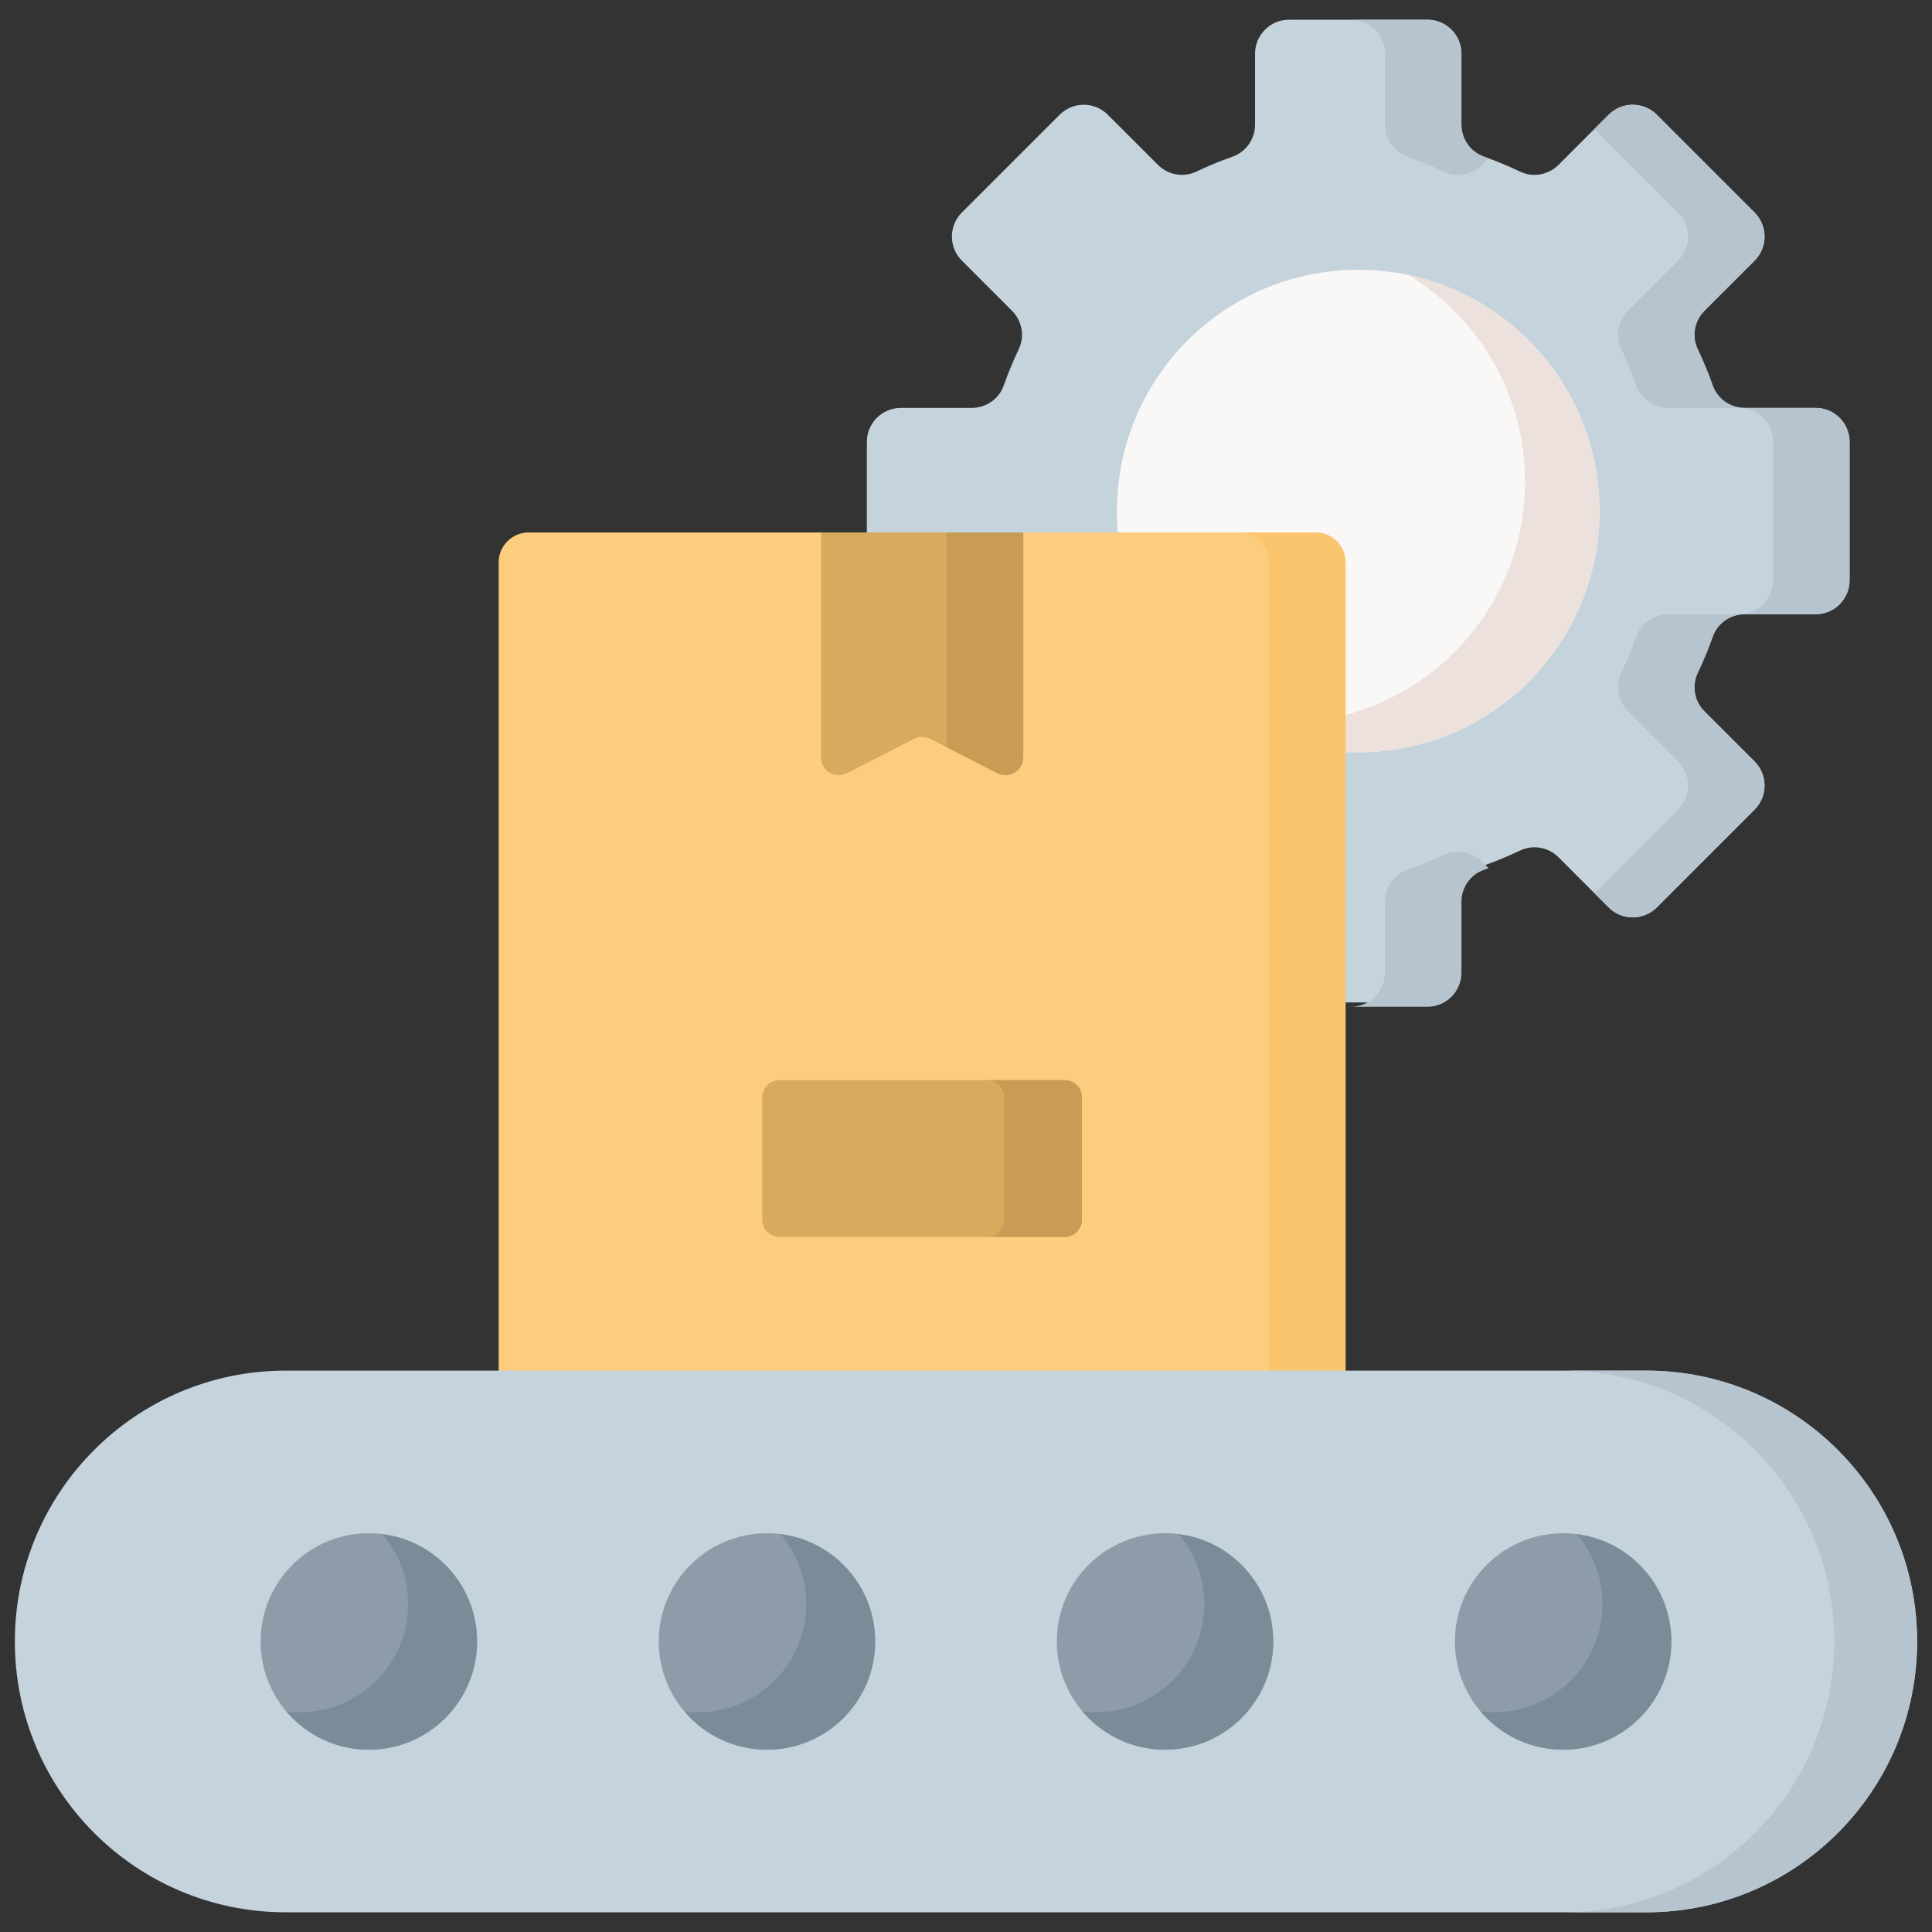 <svg width="65" height="65" viewBox="0 0 65 65" fill="none" xmlns="http://www.w3.org/2000/svg">
<rect x="0" y="0" width="65" height="65" fill="#333333" stroke="none"/>
<path d="M62.227 19.521V14.867C62.227 14.564 62.107 14.273 61.892 14.058C61.678 13.844 61.387 13.723 61.083 13.723H58.697C58.216 13.723 57.783 13.424 57.622 12.97C57.475 12.554 57.306 12.146 57.117 11.748C56.909 11.314 57.004 10.796 57.344 10.456L59.031 8.769C59.245 8.554 59.366 8.263 59.366 7.959C59.366 7.656 59.245 7.365 59.031 7.15L55.74 3.859C55.525 3.645 55.234 3.524 54.931 3.524C54.627 3.524 54.336 3.645 54.122 3.859L52.435 5.546C52.094 5.886 51.576 5.981 51.142 5.774C50.744 5.584 50.336 5.415 49.92 5.268C49.466 5.107 49.167 4.674 49.167 4.193V1.807C49.167 1.504 49.047 1.213 48.832 0.998C48.617 0.783 48.326 0.663 48.023 0.663H43.369C43.065 0.663 42.774 0.783 42.56 0.998C42.345 1.213 42.224 1.504 42.224 1.807V4.193C42.224 4.674 41.925 5.107 41.472 5.268C41.056 5.415 40.648 5.584 40.249 5.774C39.815 5.981 39.297 5.886 38.957 5.546L37.27 3.859C37.056 3.645 36.764 3.524 36.461 3.524C36.157 3.524 35.866 3.645 35.652 3.859L32.361 7.15C32.146 7.365 32.026 7.656 32.026 7.959C32.026 8.263 32.146 8.554 32.361 8.769L34.048 10.456C34.388 10.796 34.482 11.314 34.275 11.748C34.085 12.146 33.916 12.554 33.769 12.97C33.609 13.424 33.175 13.723 32.695 13.723H30.308C30.005 13.723 29.714 13.844 29.499 14.058C29.285 14.273 29.164 14.564 29.164 14.867V19.521C29.164 19.825 29.285 20.116 29.499 20.331C29.714 20.545 30.005 20.666 30.308 20.666H32.695C33.175 20.666 33.609 20.965 33.769 21.418C33.916 21.834 34.085 22.242 34.275 22.641C34.482 23.075 34.388 23.593 34.048 23.933L32.361 25.62C32.146 25.835 32.026 26.126 32.026 26.429C32.026 26.733 32.146 27.024 32.361 27.238L35.652 30.529C35.866 30.744 36.157 30.864 36.461 30.864C36.764 30.864 37.055 30.744 37.27 30.529L38.957 28.842C39.297 28.502 39.815 28.408 40.249 28.615C40.648 28.805 41.056 28.974 41.472 29.121C41.925 29.281 42.224 29.715 42.224 30.195V32.582C42.224 32.885 42.345 33.176 42.559 33.391C42.774 33.605 43.065 33.726 43.369 33.726H48.023C48.326 33.726 48.617 33.605 48.832 33.391C49.047 33.176 49.167 32.885 49.167 32.582V30.195C49.167 29.715 49.466 29.281 49.92 29.121C50.336 28.974 50.744 28.805 51.142 28.615C51.576 28.408 52.094 28.502 52.434 28.842L54.121 30.529C54.336 30.744 54.627 30.864 54.931 30.864C55.234 30.864 55.525 30.744 55.74 30.529L59.031 27.238C59.245 27.024 59.366 26.733 59.366 26.429C59.366 26.126 59.245 25.835 59.031 25.62L57.344 23.933C57.004 23.593 56.909 23.075 57.116 22.641C57.306 22.242 57.475 21.834 57.622 21.418C57.783 20.965 58.216 20.666 58.697 20.666H61.083C61.233 20.666 61.382 20.636 61.521 20.579C61.66 20.521 61.786 20.437 61.892 20.331C61.998 20.224 62.083 20.098 62.14 19.959C62.198 19.82 62.227 19.672 62.227 19.521Z" fill="#C5D3DD"/>
<path d="M49.863 28.989L50.081 29.208C50.028 29.228 49.975 29.247 49.921 29.267C49.468 29.428 49.168 29.86 49.168 30.341V32.728C49.168 33.031 49.047 33.322 48.833 33.536C48.619 33.751 48.328 33.871 48.024 33.871H45.451C45.755 33.871 46.045 33.751 46.26 33.536C46.474 33.322 46.595 33.031 46.595 32.728V30.341C46.595 29.86 46.895 29.428 47.347 29.267C47.764 29.12 48.172 28.951 48.57 28.761C49.005 28.554 49.522 28.648 49.863 28.989ZM49.921 5.267C49.975 5.287 50.029 5.306 50.083 5.326L49.863 5.546C49.522 5.886 49.005 5.98 48.57 5.773C48.172 5.583 47.764 5.414 47.348 5.267C46.895 5.108 46.595 4.674 46.595 4.193V1.806C46.595 1.503 46.474 1.212 46.26 0.998C46.046 0.783 45.755 0.663 45.451 0.663H48.024C48.328 0.663 48.619 0.783 48.833 0.998C49.048 1.212 49.168 1.503 49.168 1.806V4.193C49.168 4.674 49.468 5.108 49.921 5.267ZM62.228 14.867V19.522C62.228 19.825 62.108 20.116 61.893 20.33C61.679 20.545 61.388 20.665 61.084 20.665H58.698C58.217 20.665 57.783 20.965 57.624 21.418C57.477 21.834 57.308 22.242 57.118 22.64C56.911 23.075 57.005 23.592 57.344 23.933L59.032 25.62C59.479 26.067 59.479 26.792 59.032 27.238L55.741 30.53C55.294 30.976 54.569 30.976 54.123 30.53L53.645 30.052L56.459 27.238C56.906 26.792 56.906 26.066 56.459 25.62L54.771 23.933C54.431 23.592 54.338 23.075 54.545 22.64C54.735 22.242 54.903 21.834 55.05 21.418C55.21 20.965 55.644 20.665 56.125 20.665H58.511C58.815 20.665 59.106 20.545 59.32 20.33C59.535 20.116 59.655 19.825 59.655 19.522V14.867C59.655 14.563 59.535 14.273 59.32 14.058C59.106 13.844 58.815 13.723 58.511 13.723H56.125C55.644 13.723 55.21 13.423 55.05 12.97C54.903 12.554 54.735 12.146 54.545 11.748C54.338 11.313 54.431 10.796 54.771 10.455L56.459 8.768C56.906 8.322 56.906 7.598 56.459 7.15L53.645 4.336L54.123 3.859C54.569 3.412 55.294 3.412 55.741 3.859L59.032 7.15C59.479 7.598 59.479 8.322 59.032 8.768L57.344 10.455C57.005 10.796 56.911 11.313 57.118 11.748C57.308 12.146 57.477 12.554 57.624 12.97C57.783 13.423 58.217 13.723 58.698 13.723H61.084C61.235 13.723 61.383 13.752 61.522 13.81C61.661 13.867 61.787 13.952 61.893 14.058C61.999 14.164 62.084 14.29 62.141 14.429C62.199 14.568 62.228 14.716 62.228 14.867Z" fill="#B6C4CF"/>
<path d="M45.696 25.311C50.179 25.311 53.813 21.677 53.813 17.194C53.813 12.711 50.179 9.077 45.696 9.077C41.212 9.077 37.578 12.711 37.578 17.194C37.578 21.677 41.212 25.311 45.696 25.311Z" fill="#FAF7F7"/>
<path d="M53.813 17.194C53.813 21.678 50.179 25.311 45.696 25.311C44.161 25.311 42.725 24.885 41.502 24.146C42.057 24.263 42.623 24.322 43.19 24.322C47.672 24.322 51.307 20.689 51.307 16.205C51.307 13.257 49.735 10.675 47.383 9.253C51.056 10.029 53.813 13.291 53.813 17.194Z" fill="#EDE1DD"/>
<path d="M45.269 46.405H16.777V18.922C16.777 18.654 16.884 18.398 17.073 18.209C17.262 18.02 17.518 17.914 17.786 17.914H27.622L31.023 18.617L34.425 17.914H44.261C44.528 17.914 44.785 18.02 44.974 18.209C45.163 18.398 45.269 18.654 45.269 18.922L45.269 46.405Z" fill="#FCCD7F"/>
<path d="M45.27 18.922V46.406H42.697V18.922C42.697 18.366 42.245 17.914 41.69 17.914H44.263C44.819 17.914 45.27 18.366 45.27 18.922Z" fill="#FBC56D"/>
<path d="M27.623 17.914V25.48C27.623 25.928 28.097 26.217 28.495 26.013L30.751 24.857C30.923 24.769 31.126 24.769 31.298 24.857L33.553 26.013C33.952 26.217 34.426 25.928 34.426 25.48V17.914H27.623Z" fill="#D8AA5E"/>
<path d="M34.427 17.914V25.479C34.427 25.927 33.952 26.218 33.553 26.013L31.854 25.142V17.914H34.427Z" fill="#C99C56"/>
<path d="M35.822 41.614H26.224C26.071 41.614 25.924 41.554 25.816 41.445C25.707 41.337 25.646 41.19 25.646 41.037V36.918C25.646 36.765 25.707 36.618 25.816 36.51C25.924 36.402 26.071 36.341 26.224 36.341H35.822C35.898 36.341 35.973 36.356 36.043 36.385C36.113 36.414 36.177 36.456 36.231 36.51C36.284 36.564 36.327 36.627 36.356 36.697C36.385 36.767 36.4 36.843 36.4 36.918V41.037C36.4 41.19 36.339 41.337 36.231 41.445C36.122 41.554 35.975 41.614 35.822 41.614Z" fill="#D8AA5E"/>
<path d="M36.4 36.918V41.036C36.4 41.112 36.385 41.187 36.356 41.258C36.327 41.328 36.285 41.391 36.231 41.445C36.177 41.499 36.114 41.541 36.044 41.57C35.974 41.599 35.898 41.614 35.823 41.614H33.199C33.275 41.614 33.35 41.599 33.42 41.57C33.49 41.541 33.554 41.499 33.608 41.445C33.661 41.391 33.704 41.328 33.733 41.258C33.762 41.188 33.777 41.112 33.777 41.036V36.918C33.777 36.842 33.762 36.767 33.733 36.697C33.704 36.627 33.661 36.563 33.608 36.51C33.554 36.456 33.49 36.413 33.42 36.384C33.35 36.355 33.275 36.34 33.199 36.34H35.823C35.898 36.34 35.974 36.355 36.044 36.384C36.114 36.413 36.177 36.456 36.231 36.51C36.285 36.563 36.327 36.627 36.356 36.697C36.385 36.767 36.4 36.842 36.4 36.918Z" fill="#C99C56"/>
<path d="M55.388 64.337H9.612C4.58 64.337 0.5 60.258 0.5 55.225C0.5 50.193 4.58 46.113 9.612 46.113H55.388C60.42 46.113 64.5 50.193 64.5 55.225C64.5 60.258 60.42 64.337 55.388 64.337Z" fill="#C5D3DD"/>
<path d="M64.499 55.225C64.499 57.742 63.479 60.019 61.831 61.669C60.181 63.317 57.904 64.337 55.388 64.337H52.6C55.115 64.337 57.394 63.317 59.043 61.669C60.691 60.019 61.711 57.742 61.711 55.225C61.711 50.192 57.632 46.114 52.6 46.114H55.388C60.419 46.114 64.499 50.192 64.499 55.225Z" fill="#B6C4CF"/>
<path d="M12.409 58.866C14.419 58.866 16.05 57.236 16.05 55.225C16.05 53.214 14.419 51.584 12.409 51.584C10.398 51.584 8.768 53.214 8.768 55.225C8.768 57.236 10.398 58.866 12.409 58.866Z" fill="#8D9CA8"/>
<path d="M25.803 58.866C27.814 58.866 29.444 57.236 29.444 55.225C29.444 53.214 27.814 51.584 25.803 51.584C23.792 51.584 22.162 53.214 22.162 55.225C22.162 57.236 23.792 58.866 25.803 58.866Z" fill="#8D9CA8"/>
<path d="M39.196 58.866C41.207 58.866 42.837 57.236 42.837 55.225C42.837 53.214 41.207 51.584 39.196 51.584C37.185 51.584 35.555 53.214 35.555 55.225C35.555 57.236 37.185 58.866 39.196 58.866Z" fill="#8D9CA8"/>
<path d="M52.59 58.866C54.601 58.866 56.231 57.236 56.231 55.225C56.231 53.214 54.601 51.584 52.59 51.584C50.579 51.584 48.949 53.214 48.949 55.225C48.949 57.236 50.579 58.866 52.59 58.866Z" fill="#8D9CA8"/>
<path d="M16.051 55.225C16.051 57.236 14.421 58.867 12.41 58.867C11.88 58.867 11.357 58.752 10.877 58.529C10.397 58.306 9.972 57.981 9.631 57.576C9.78 57.597 9.933 57.607 10.089 57.607C12.1 57.607 13.73 55.977 13.73 53.966C13.73 53.07 13.406 52.25 12.868 51.615C14.663 51.839 16.051 53.37 16.051 55.225ZM29.444 55.225C29.444 57.236 27.814 58.867 25.803 58.867C25.274 58.867 24.751 58.752 24.271 58.529C23.791 58.306 23.365 57.981 23.024 57.576C23.175 57.597 23.328 57.607 23.484 57.607C25.495 57.607 27.125 55.977 27.125 53.966C27.125 53.07 26.8 52.25 26.263 51.615C28.058 51.839 29.444 53.37 29.444 55.225ZM42.838 55.225C42.838 57.236 41.208 58.867 39.197 58.867C38.667 58.867 38.145 58.752 37.664 58.529C37.184 58.306 36.759 57.981 36.418 57.576C36.568 57.597 36.721 57.607 36.877 57.607C38.888 57.607 40.518 55.977 40.518 53.966C40.518 53.07 40.194 52.25 39.656 51.615C41.451 51.839 42.838 53.37 42.838 55.225ZM56.231 55.225C56.231 57.236 54.601 58.867 52.59 58.867C52.061 58.867 51.538 58.752 51.058 58.529C50.578 58.306 50.152 57.981 49.811 57.576C49.962 57.597 50.115 57.607 50.271 57.607C52.282 57.607 53.912 55.977 53.912 53.966C53.912 53.07 53.587 52.25 53.05 51.615C54.844 51.839 56.231 53.37 56.231 55.225Z" fill="#7A8C98"/>
</svg>
